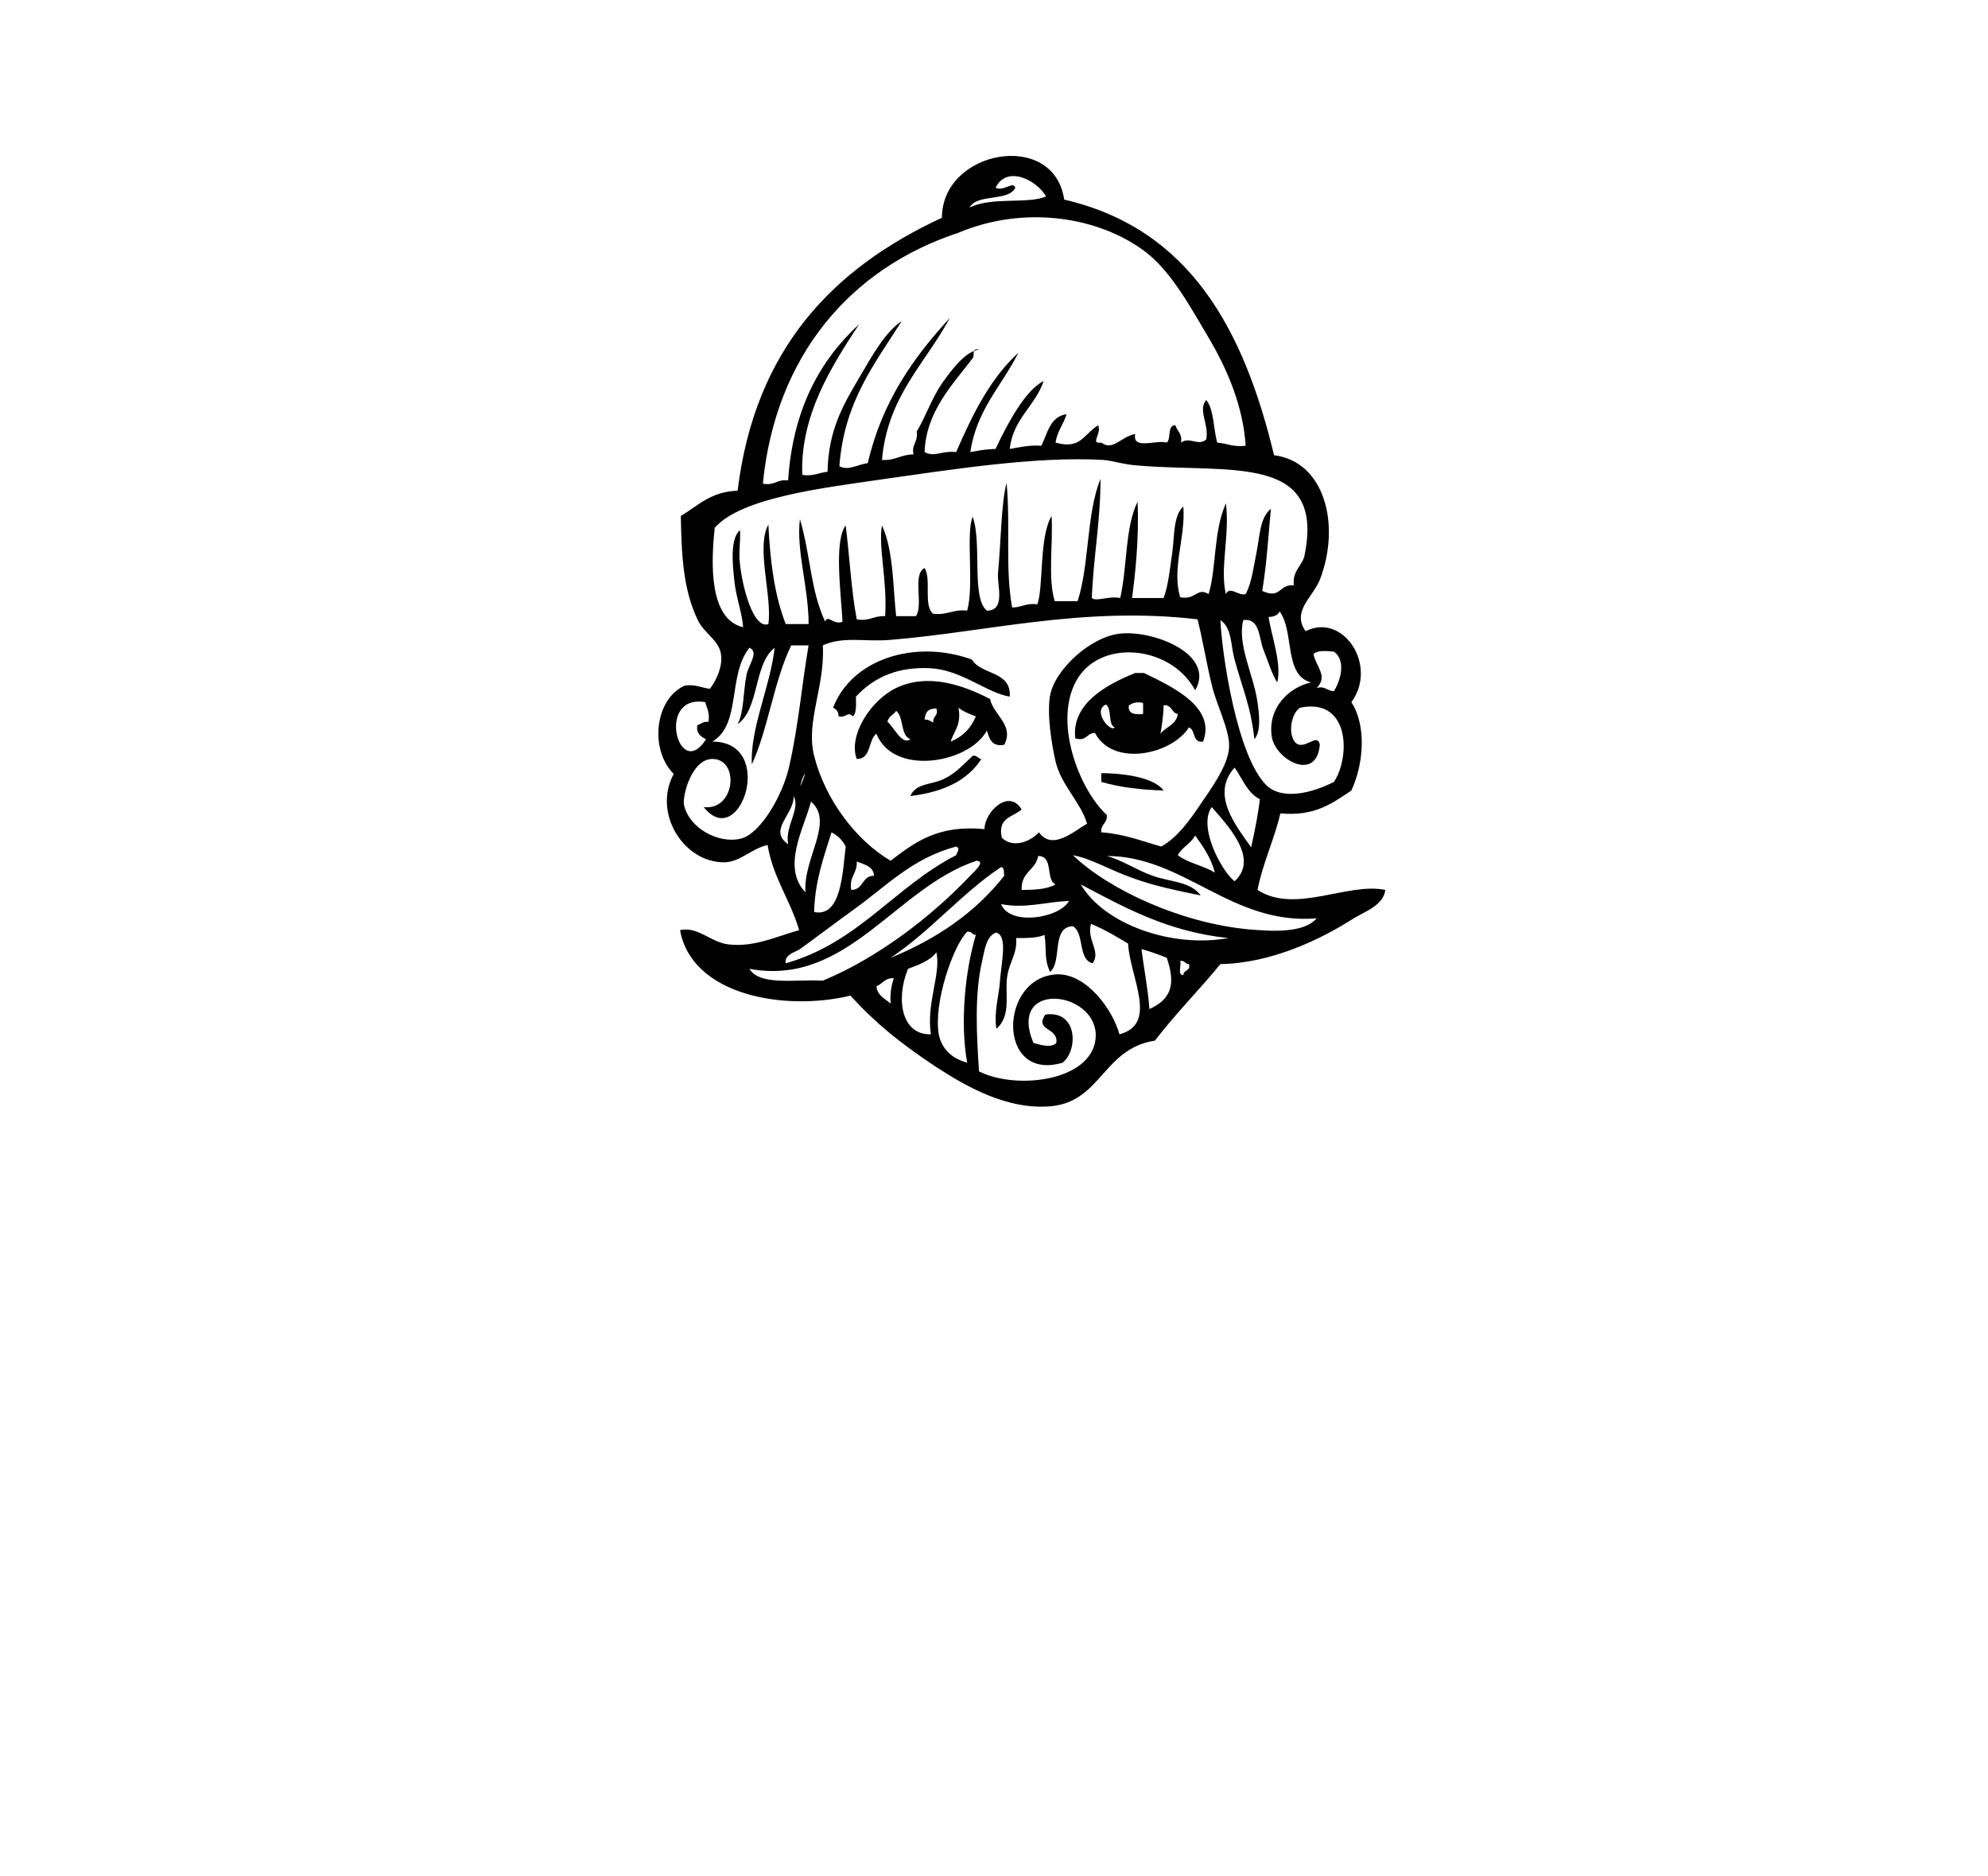 <svg xml:space="preserve" style="enable-background:new -179 278.2 252 237.8;" viewBox="-179 278.2 252 237.8" y="0px" x="0px" xmlns:xlink="http://www.w3.org/1999/xlink" xmlns="http://www.w3.org/2000/svg" id="Layer_1">
<g id="Без_имени-1_xA0_Image_1_">
	<g>
		<path d="M-51,366.5c-3-0.5-6.1-3.4-10.1-3.6c-3.9-0.2-7,1-9.4,3.6c0,1,0.1,2.1-0.4,2.5c-0.7-0.7-0.7,0.2-1.8,0
			c0-0.6-0.3-0.9-0.7-1.1c2.4-6.2,10.4-8.7,17.6-6.1C-54.6,363.8-50.8,363.2-51,366.5z"></path>
		<path d="M-26.5,372.2c-1.4,0.2-0.9-1.5-1.8-1.8c-2.1,3.4-9.6,5.1-11.9,0.7c-1.1,0-1,1.1-2.5,0.7c-0.5-4.4,3.9-6.8,7.6-8.3
			c0.4,0,0.7,0,1.1,0C-30.5,365.2-24.8,367.8-26.5,372.2z M-35.9,367.6c-0.2,1.1,0.8,1.2,1.8,1.1c0-0.5,0-1,0-1.4
			C-34.9,367.1-35.4,367.3-35.9,367.6z M-37.7,370.4c-0.9-0.4-0.3-2.3-1.1-2.9C-40.6,368.3-38.2,371.1-37.7,370.4z M-31.9,371.2
			c0.7-0.9,2-1.1,2.2-2.5c-0.8-0.1-0.7-1.2-1.8-1.1C-31.5,368.9-31.8,370.6-31.9,371.2z"></path>
		<path d="M-51.7,372.6c-1.6,0.3-1.9-0.8-2.2-1.8c-2.3,4.2-11.9,5.8-14,0.4c-1.1,0.8-0.6,3.2-2.5,3.2c-1.1-2.9,1.7-7.4,5-9
			c4.2-2,8.8-0.2,11.9,1.4C-53.1,368.8-50.4,370.1-51.7,372.6z M-61.8,369.4c0.5,0,0.8,0.2,1.1,0.4c-0.1-0.9,0.7-0.8,0.4-1.8
			C-61.3,368-61.7,368.4-61.8,369.4z M-58.5,372.2c1.5-0.6,2.6-1.7,3.2-3.2c-0.8-0.3-1.6-0.6-2.2-1.1
			C-57.1,370.1-58.1,370.9-58.5,372.2z M-66.5,369.7c0.8,0.6,1.8,3,2.9,2.2c-1.3-0.5-0.8-2.8-1.8-3.6
			C-65.7,368.8-66.4,369-66.5,369.7z"></path>
		<path d="M-54.6,374.4c-1.8,2.8-4.9,4.2-9,4.7c0.7-1.7,2.8-1.4,4.3-2.2c1.5-0.7,2.5-1.9,3.6-2.9C-55.1,373.9-55,374.4-54.6,374.4z"></path>
		<path d="M-31.5,378.4c-2.9-0.1-5.6-0.4-7.9-1.1c0-0.4,0-0.7,0-1.1C-37.5,376.2-32.9,376.5-31.5,378.4z"></path>
		<path d="M-44.1,303.5c16,3.7,22.8,16.6,26.6,32.4c6.4,0.8,8.5,8.8,5.8,15.8c-0.9,2.2-3.6,4-1.8,6.5c4.8-2.4,9.2,4.4,5.8,9
			c2,3.1,1.5,8,0,11.2c-2.4,1.6-4.6,3.3-9,2.9c-0.8,3.4-2.2,6.2-2.9,9.7c4.8,3.1,11.4-1,16.2,0c-0.2,1.9-2.5,2.7-4,3.6
			c-4.2,2.7-10.5,5.7-16.9,5.8c-2.7,3.3-5.7,6.3-8.3,9.7c-6.5,1-6.8,7.6-13,8.3c-5.7,0.6-11.1-2.6-14.8-5c-4.5-3-7.5-5.4-10.8-9
			c-8.3,2-20.1,0-21.6-8.3c2.3-0.5,3.8,1.5,6.1,1.8c3.3,0.4,6.1-1,9-1.8c-1.1-3.8-3.3-6.6-4-10.8c-2.1,0.5-3.4,2.1-5.4,2.2
			c-5.2,0.1-9.2-6.2-6.5-11.2c-3.1-3.1-2.4-9.5,1.4-11.2c1.4-0.2,2.1,0.3,3.2,0.4c0.9-1.2,1.6-2.9,1.4-4.3c-0.2-1.8-2-2.6-2.9-4.3
			c-2-4.1-2.1-8.7-2.2-13.3c2.2-1.3,3.8-3.1,7.2-3.2c2.2-18,12.1-28.2,25.9-34.6C-59.6,297.2-45.4,294.6-44.1,303.5z M-55.7,323.6
			c-2.5,3.3-5.9,6.7-6.1,11.9c1.3,0.7,2.1-0.2,4,0c2.1-4.8,4.3-9.3,7.9-12.6c-2.1,4.2-5.3,7.2-6.1,12.6c1.3-0.2,1.3-0.3,3.2-0.4
			c1.5-3.2,3.8-7.5,6.1-8.6c-1.1,3.2-3.9,4.8-4.3,8.6c1.3-0.2,2.3-0.5,4-0.4c0.8-1.6,1.1-3.7,3.2-4c-0.4,1.3-1.2,2.2-1.4,3.6
			c3.2,0.9,3.5-1,5.4-2.2c0.5,1.1-1.1,2.4,0.4,2.2c1.5,1.1,2.4-0.7,4.3-1.1c-0.4,2.1,2.7,0.7,4,1.1c0.6-0.5,0-2.2,1.1-2.2
			c0.2,0.8,0.9,1,0.7,2.2c1.1-0.8,2.2,0.5,3.2-0.4c0.4-1.9-1.1-3.7,0-5c1,1.2,0.9,3.7,1.4,5.4c1.2,0.1,2.1,0.6,3.6,0.4
			c-0.3-4.8-2.2-9.5-4.7-13.7c-2.3-3.9-4.7-8.3-7.9-10.8c-6-4.6-15.5-6-23.8-2.5c-13.7,4.5-23.2,15.6-24.8,31.8
			c1.5,0.3,1.8-0.6,3.2-0.4c0.6-9,4-15.2,9-19.8c-3.4,5.2-7.5,11.5-7.2,19.1c1.4,0.2,2.1-0.3,3.2-0.4c0.1-5.3,2-8.5,4-11.9
			c1.7-2.9,3.3-5.8,5.4-7.2c-3.4,5.4-7.3,10.2-7.9,18.4c1.2,0.6,2.2-0.2,3.6-0.4c1.8-7.8,5.8-13.4,10.4-18.4
			c-3.1,5.8-7.9,9.9-8.6,18c1.7,0.1,2.4-0.7,4-0.7c-0.3-1.3,0.6-1.5,0.4-2.9c1.1-1.8,1.9-4.2,3.2-6.1c1.3-1.8,2.9-4,4.7-4.3
			C-55.9,322.3-55.4,323.2-55.7,323.6z M-52.8,302c1.1,0.5,2.2-0.9,2.5,0c-0.9,1.8-4.8,0.7-5.8,2.5c2.9-1.4,7.4-0.4,9.7-1.4
			C-47.6,301-51.4,299.1-52.8,302z M-15,352.4c-0.2-2,1.2-2.5,1.4-4c2.5-12.8-9.7-10.2-21.2-11.2c-1.7-0.1-3.1-0.6-4.3-0.7
			c-8.5-0.5-19.2,1.2-28.4,2.5c-6.7,1-17.5,2.2-20.9,6.1c-0.5,4.6-0.7,11.6,3.6,12.6c-0.1-1.7-0.9-3.8-1.1-5.8
			c-0.3-2.5-0.5-5.5,0.7-6.5c0.1,1.4-0.2,2.8,0,4.3c0.3,2.9,1.7,8.3,3.6,7.6c0.5-3.5-1.6-9.8,0-12.6c0.2,4.2,0.7,8.8,2.2,12.6
			c1,0,1.9,0,2.9,0c0-4.6-1.6-9.4-1.1-13.3c1.4,4.8,1.3,8.9,3.2,13c0.3-1,1.1,0.5,2.2,0c-0.2-3.7-1.1-10.2,0.4-12.2
			c0.5,4,0.7,8.2,1.4,11.9c1.6,0.3,2.2-0.5,3.6-0.4c0.3-4.5-0.9-8.8-0.4-11.5c1.5,3.2,1.4,8.2,1.8,11.5c0.8,0,1.7,0,2.5,0
			c1-1.4-0.5-5.3,1.1-6.1c0.9,1.4-0.2,4.8,1.1,5.8c1.8,0.2,2.5-0.6,4.3-0.4c0.9-3.2-0.2-9.8,0.7-11.9c1.2,3.4-0.2,10.3,1.8,11.9
			c2.4,0,1.3-3.2,1.4-4.7c0.4-4.1,0.4-8.9,1.1-11.5c0.5,5.9-0.2,10.8,0.7,15.8c1.2,0,1.8-0.6,3.2-0.4c0.8-2.3,0.2-8.5,1.8-11.2
			c0.2,3.5-0.5,7.9,0.4,10.8c1,0,1.9,0,2.9,0c1.5-4.6,1.1-11.1,2.9-15.5c0,5.4-0.9,9.9-1.1,15.1c0.6,0.5,2.1-0.3,3.6,0
			c0.9-3.9,0.6-9,2.2-12.2c0.2,4.7-0.3,9.2-0.7,12.2c1.3,0,2.6,0,4,0c0.6-1.6,0.8-3.7,1.1-5.8s0.1-4.6,1.4-5.8
			c0.3,4-1.5,7.8-0.4,11.5c2,0.4,2.1-1.3,3.6-0.4c1-3.2,0.6-8,2.2-11.5c0.5,4.1-0.8,8.3,0,11.5c0.5-1.1,1.6,0.3,2.5,0
			c0.8-1.5,1-3.5,1.4-5.4c0.4-2,0.4-4.3,1.8-5.4c-0.3,3-0.5,6.8-1.1,10.4C-16.6,354.2-16.9,352.2-15,352.4z M-18.2,356.4
			c0.4,2.5,1.7,6,1.1,8.3c-0.7-1.1-1.2-2.8-1.8-4.3c-0.5-1.3-0.4-3.9-2.5-3.6c-0.8,3.1,1.3,6.9,1.8,10.4c0.2,1.4,0.5,3.7-0.4,4.7
			c-0.4-4.1-1.7-7-2.5-10.1c-0.5-1.7-0.3-4-1.8-5c0.2,4.4,2.1,17.2,5.8,20.9c2,2,5.9,1,8.6-0.4c2.1-3.2,2-10.7-4.3-9.4
			c-1,0.6-1.6,3-0.7,4.3c1.1,1.4,2.9-1.3,3.2,0.4c-0.4,4.8-5.7,1.9-6.1-1.1c-0.5-3.6,2.2-6.2,5-6.8c-3.5-0.9-2.1-6.5-4-9
			C-17,356.2-17.6,356.4-18.2,356.4z M-66.1,359.3c-3.1,0.3-6-0.5-8.6,0.7c0.3,5.2-2.2,9.7-1.1,14c1.4,5.6,5.4,10.8,9.7,13.3
			c3-2.3,6-4.6,11.9-4c0-2.2,3.1-5.2,4.7-2.5c-1.1,1-3.1,1-2.5,3.6c1.5,1.4,3.7,0.4,4.7-0.7c1.7,2.4,4.5-0.2,6.1-1.1
			c-0.8-2.7-3.3-4.9-4-7.9c-0.5-2.2-1.1-5.9-0.7-8.3c0.6-3.4,5.3-7.6,9-7.9c4.3-0.4,12,2.7,9.4,7.2c-2.8-5.3-10.9-6.5-14.4-2.2
			c-4,5-0.6,14.5,3.2,18c0.1,1.1-0.8,1.1-0.7,2.2c2.9,0.2,5.1,1.1,7.6,1.8c2-1.1,3.6-3.3,5-5.4c1.3-1.9,3.5-4.9,3.6-7.2
			c0.1-2.2-1.6-5.3-2.2-7.9c-0.7-2.9-1.1-5.5-1.8-8.3C-41.7,355-53.8,358.3-66.1,359.3z M-78.7,360c-2.2,4.5-2.9,10.5-5,15.1
			c-0.2-4.7,2.3-9.7,2.9-14.8c-2.7,2.1-1.9,7.7-4.7,9.7c0.8-1.5,0.7-4,1.1-6.1c0.2-1.4,1.7-3,0.4-3.6c-2.8,3.5-1,9.7-4.7,11.9
			c8.2,0,3.5,14.1-1.1,8.3c4,0.5,4.6-6.1,1.1-6.1c-2.6,0-3.8,4.6-3.6,5.8c0.6,2.9,4.3,5,7.2,4.3c2.5-0.6,5.3-5.5,6.1-9
			c1.2-5.1,1.7-11,2.5-15.5C-77.3,360-78,360-78.7,360z M-12.5,361.1c0.3,1.6,1.9,2.8,0.4,4.3c1.1-0.3,1.3,0.4,2.2,0.4
			c0.9-1.5,1.5-3.9,0-5C-10.9,360.7-12,360.6-12.5,361.1z M-89.5,371.9c-0.6-0.3-1.3-0.7-1.1-1.8c0.5-0.1,0.7-0.5,1.4-0.4
			c0.2-1.2-0.2-1.7-0.4-2.5C-95.9,366.1-93,377.4-89.5,371.9z M-20.4,385.6c0.5-2.3,0.9-4.3,1.1-6.1c-1.6-0.8-2.2-2.6-3.2-4
			C-25.6,378.9-22.3,382.9-20.4,385.6z M-77.3,376.9C-78.2,379.8-76.2,374.5-77.3,376.9L-77.3,376.9z M-79.1,385.2
			c-0.4-2.4,1.6-4.4,0.7-6.1C-78.3,381.4-81.7,383.4-79.1,385.2z M-76.9,391.3c-0.3-4.4,3.7-8.9,0.7-11.5
			C-77,383-80,388.1-76.9,391.3z M-22.5,389.9c3.2-2.9-1-7.2-2.9-9.4C-27.2,383-24.1,388.7-22.5,389.9z M-75.8,393.8
			c3.4,0.7,3.6-4.8,4-8.3c-0.4-0.8-1-1.4-1.8-1.8C-74.6,386.9-75.7,389.9-75.8,393.8z M-29.7,386.6c1.3,1,3.2,1.3,4.7,2.2
			c-0.5-1.9-1.5-3.3-2.5-4.7C-28.1,385.2-29.2,385.6-29.7,386.6z M-70.8,393.5c-2.5,1.8-4.7,3.5-6.8,5c-0.6,0.4-2,0.7-1.8,1.8
			c9.2-2.6,13.8-9.7,21.6-13.7c0.1-0.4,0.6-0.8,0-1.1C-63.4,387-66.6,390.5-70.8,393.5z M-20.7,396c2.5,0.2,6.9,0.6,8.6-1.4
			c-10.8,0.9-16.8-7.9-26.6-7.9c1.9,0.5,3.8,1.8,5.8,2.5c2.2,0.8,4.8,0.7,6.1,2.5c-2.9-0.6-5.9-1.2-8.6-2.2c-2.9-1-5.3-2.5-7.6-2.9
			C-38.4,391-29.3,395.2-20.7,396z M-49.5,391c1.7,0,3.3-0.1,4.3-0.7c-1.3-0.6-0.2-3.6-2.2-3.6C-47.7,388.5-49.6,388.7-49.5,391z
			 M-71.1,391c1.6,0,1.3-1.8,2.9-1.8c-0.1-1.2-1.2-1.4-2.2-1.8C-70.3,388.9-71.4,389.3-71.1,391z M-74.7,402.5
			c7-2.9,13.7-8.1,18.4-13c0.5-0.6,2.4-2.1,1.1-2.2c-10.3,3.4-16.4,16-28.8,13.7C-82.7,403.2-78.1,402.3-74.7,402.5z M-66.1,399.6
			c5.9-2.4,10.8-5.8,14.4-10.4c-0.1-0.4,0.1-1-0.4-1.1C-57.2,391.5-61,396.2-66.1,399.6z M-23.3,397.1c-7.7-0.8-13.2-3.9-18.7-6.8
			C-39,395.4-30.4,398.4-23.3,397.1z M-52.1,392.8c1.1,2.8,7.4,1.8,8.6-0.4C-46.4,392.5-49,393.4-52.1,392.8z M-40.5,400.3
			c-1.9-0.5-1-3.8-2.5-4.7c-2.8,0.1-1.3,4.5-2.9,5.8c-0.8-1.8-0.4-2.8-0.7-4.7c-0.9,0.4-2.2,0.4-3.6,0.4c0.2,1.8-0.8,3-1.1,4.7
			c-0.4,2.2,0.6,5.1-1.4,6.8c-0.3-1.8,0.2-3.8,0.4-5.4c0.2-3.1,1.1-6.3-0.4-6.8c-1.3,0.4-1.5,2.3-1.8,3.6c-1,4.3-0.7,9.4-0.4,14
			c5,2.5,14.9,1.1,14.8-4.7c-0.2-5.6-11.2-6.8-7.9,1.1c0.8,0.2,2.2,0.7,2.9,0c0.3-2-2.8-1.5-1.4-3.6c4.1-0.6,4.2,4.5,2.2,6.1
			c-8.4,2.5-8.1-10.9-0.7-11.2c3.8-0.1,7.1,4.6,7.9,7.6c5-1.3,1.3-7.3,1.1-11.5c-1.5-0.9-3-1.8-4.7-2.5
			C-41.3,397.3-39.4,398.8-40.5,400.3z M-55.3,396.7c-0.5,0-0.5-0.5-1.1-0.4c-1.8,1.8-4.3,9.1-3.6,13c0.4,2,1.8,3.1,3.6,3.6
			C-57.3,407.9-56.7,401.4-55.3,396.7z M-33.3,406.1c2.9-1.3,3.3-3.3,2.2-6.5c-1-0.4-2.1-0.8-3.2-1.1C-34,401-33.5,403.4-33.3,406.1
			z M-63.9,401c-1.6,3.9-0.8,8.4,2.9,8.3c-0.6-4,1.3-7.6,0.7-10.4C-61.1,400-62.6,400.5-63.9,401z M-29,401.8c0-0.7,1-0.5,0.7-1.4
			c-0.5,0-0.5-0.5-1.1-0.4C-29.2,400.5-29.8,401.8-29,401.8z M-67.9,403.2c0.1,1.2,1.1,1.6,1.8,2.2c-0.1-1.3,0.1-2.3,0.4-3.2
			C-66.8,402.1-67.1,402.9-67.9,403.2z"></path>
	</g>
</g>
</svg>
